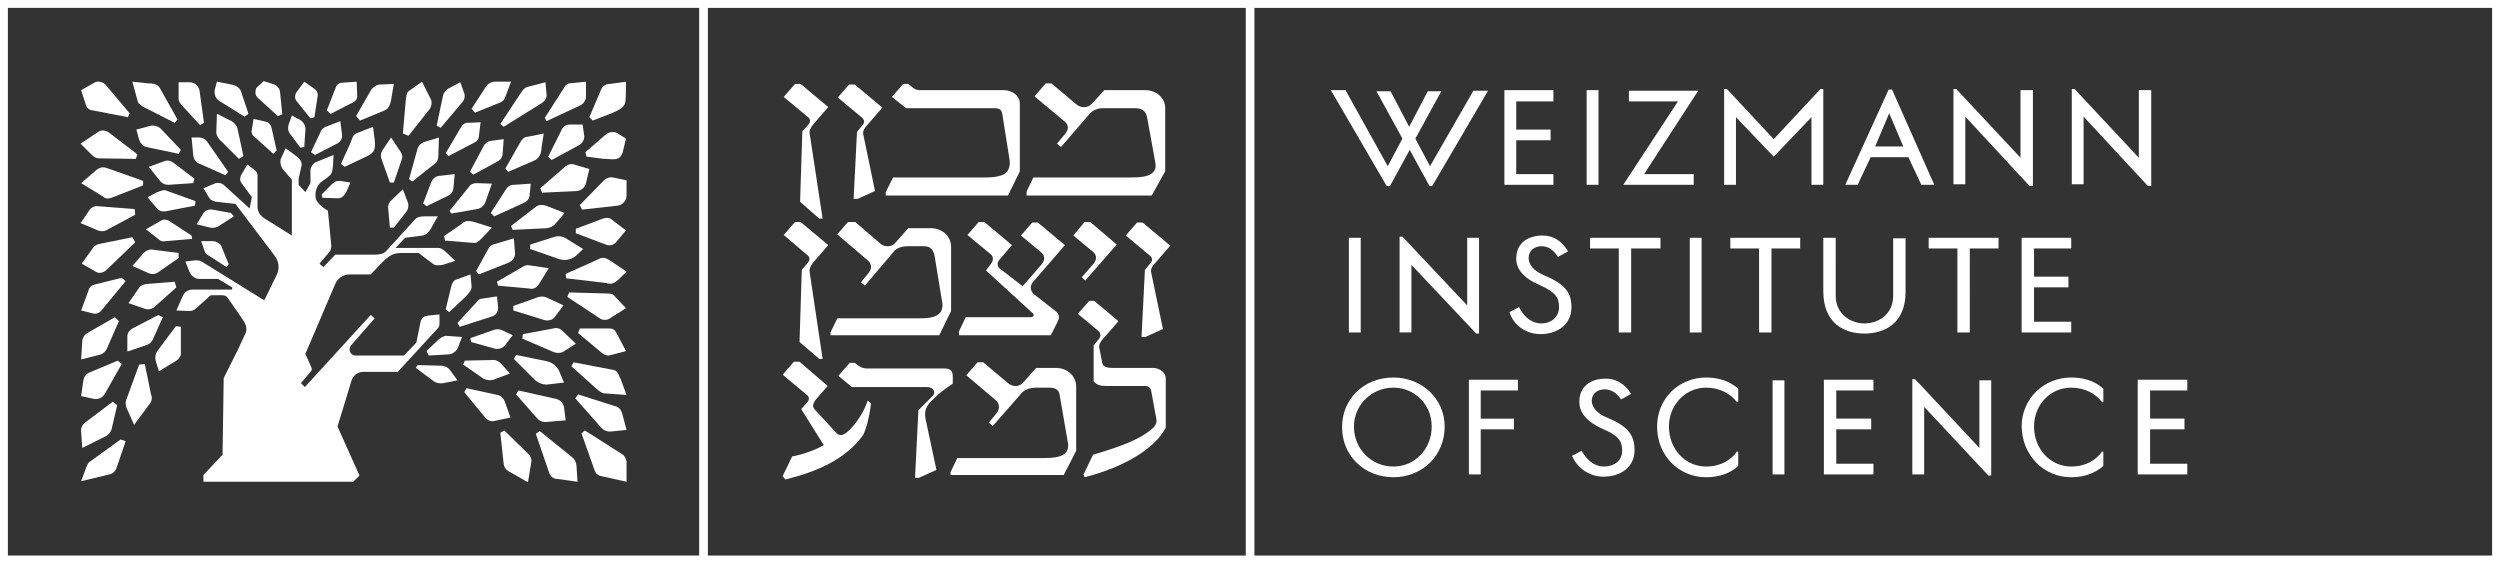 <svg version="1.1" id="Layer_1" xmlns="http://www.w3.org/2000/svg" xmlns:xlink="http://www.w3.org/1999/xlink" x="0px"
    y="0px" viewBox="0 0 443.7 100" style="enable-background:new 0 0 443.7 100;" xml:space="preserve">
    <rect x="0" y="0" width="443.7" height="100" fill="#333333" stroke="none"/>
    <style type="text/css">
        .st0 {
            fill: #161616;
        }
    </style>
    <g>
        <g>
            <path class="st0" d="M81.8,22.6l-2.7,4.6l0.5,0.5l4.6-2.4c0.5-0.2,0.8-0.7,0.8-1.2l0.3-2.4l-2.2,0.1
			C82.6,21.7,82.1,22.1,81.8,22.6z" style="fill: rgb(255, 255, 255); stroke: transparent;" fill="#fff"
                stroke="transparent"></path>
        </g>
        <g>
            <path class="st0"
                d="M82,18.2c0.5-0.5,0.6-1.3,0.3-1.9l-0.6-1.7l-2.1,1.1c-0.5,0.3-0.9,0.8-1,1.4l-1.1,5.2l0.7,0.4L82,18.2z"
                style="fill: rgb(255, 255, 255); stroke: transparent;" fill="#fff" stroke="transparent"></path>
        </g>
        <g>
            <path class="st0"
                d="M103.5,44.2l-2.9-1.8c-0.7-0.5-1.6-0.6-2.4-0.3l-4.1,1.3l0,0.8l5.2,1.8c1,0.3,2,0.1,2.8-0.5L103.5,44.2z"
                style="fill: rgb(255, 255, 255); stroke: transparent;" fill="#fff" stroke="transparent"></path>
        </g>
        <g>
            <path class="st0"
                d="M69.3,35.7c-0.3,0.4-0.5,0.8-0.4,1.3l0.3,3.4l0.7,0l2.2-2.8c0.4-0.5,0.5-1.3,0.2-1.9l-0.8-2.1L69.3,35.7z"
                style="fill: rgb(255, 255, 255); stroke: transparent;" fill="#fff" stroke="transparent"></path>
        </g>
        <g>
            <path class="st0"
                d="M67.8,26.8c-0.2,0.4-0.3,0.9-0.1,1.4l1.5,4.2l0.7,0l1.4-4.1c0.2-0.5,0.1-0.9-0.3-1.5l-1.6-2.4L67.8,26.8z"
                style="fill: rgb(255, 255, 255); stroke: transparent;" fill="#fff" stroke="transparent"></path>
        </g>
        <g>
            <path class="st0" d="M68.5,19.5c0.5-0.3,0.8-1.1,0.9-1.7l0.5-2.9l-2.4,0.1c-0.6,0-1.2,0.4-1.6,0.9l0,0l-2.7,4.7l0.7,0.8L68.5,19.5
			z" style="fill: rgb(255, 255, 255); stroke: transparent;" fill="#fff" stroke="transparent"></path>
        </g>
        <g>
            <path class="st0"
                d="M88.5,18.3c0.9-0.4,0.9-0.4,1.3-1.4l0.9-2.4l-2.9,0c-0.6,0-1.1,0.3-1.5,0.8l-2.6,4l0.6,0.7L88.5,18.3z"
                style="fill: rgb(255, 255, 255); stroke: transparent;" fill="#fff" stroke="transparent"></path>
        </g>
        <g>
            <path class="st0"
                d="M101.1,22.1c-0.7,0-1.3,0.5-1.5,1.1l-2.3,4.6l0.6,0.6l4.8-2.6c0.6-0.3,1-0.9,1-1.6l-0.3-2.1H101.1z"
                style="fill: rgb(255, 255, 255); stroke: transparent;" fill="#fff" stroke="transparent"></path>
        </g>
        <g>
            <path class="st0" d="M104,32.5l0.6-2.5l-2.7-0.8c-0.5-0.2-1.1,0-1.5,0.3l-4.5,3.9l0.3,0.8l6.2-0.3C103.2,33.8,103.8,33.3,104,32.5
			z" style="fill: rgb(255, 255, 255); stroke: transparent;" fill="#fff" stroke="transparent"></path>
        </g>
        <g>
            <path class="st0"
                d="M89.4,22.5l6.9-4.3c0.5-0.4,0.8-0.9,0.7-1.5l-0.2-2.1l-3.1,0.8c-0.5,0.1-0.9,0.5-1.2,1L88.8,22L89.4,22.5z"
                style="fill: rgb(255, 255, 255); stroke: transparent;" fill="#fff" stroke="transparent"></path>
        </g>
        <g>
            <path class="st0" d="M76.3,19.3c0.3-0.5,0.4-1.1,0.2-1.6l-1.6-3.2l-2.4,1.7c-0.4,0.3-0.4,1.2-0.5,1.7l0,0.1l-0.5,5.7l1,0.4
			L76.3,19.3z" style="fill: rgb(255, 255, 255); stroke: transparent;" fill="#fff" stroke="transparent"></path>
        </g>
        <g>
            <path class="st0"
                d="M41.1,21.5l-2.6-1.3l-0.1,3c-0.1,0.6,0.2,1.3,1,2l3,3l0.8-0.5l-1.1-5.1C41.8,22.1,41.6,21.8,41.1,21.5z"
                style="fill: rgb(255, 255, 255); stroke: transparent;" fill="#fff" stroke="transparent"></path>
        </g>
        <g>
            <path class="st0" d="M66.5,24.8l-0.3-2.3l-2.8,1.1c-0.8,0.2-0.9,1.1-1.3,2l-1.6,3.5l0.7,0.5l4.4-2.1C66.3,27,66.7,26.6,66.5,24.8z
			" style="fill: rgb(255, 255, 255); stroke: transparent;" fill="#fff" stroke="transparent"></path>
        </g>
        <g>
            <path class="st0"
                d="M53.3,26.2l0.7-0.1l0.2-3c0.1-0.7-0.3-1.4-0.9-1.8l-1.5-0.8l-0.6,1.7c-0.1,0.4-0.1,0.9,0.1,1.3L53.3,26.2z"
                style="fill: rgb(255, 255, 255); stroke: transparent;" fill="#fff" stroke="transparent"></path>
        </g>
        <g>
            <path class="st0"
                d="M38.9,17.9l4.5,2.8l0.7-0.5l-1.3-3.9c-0.2-0.6-0.7-1-1.3-1.2l-3-0.6L38.1,16C38,16.8,38.3,17.5,38.9,17.9z"
                style="fill: rgb(255, 255, 255); stroke: transparent;" fill="#fff" stroke="transparent"></path>
        </g>
        <g>
            <path class="st0"
                d="M45.3,24.4l3.2,2.9l0.6-0.6l-0.9-4c-0.1-0.5-0.5-1-1-1.1L45,21.1L44.7,23C44.5,23.5,44.8,24.1,45.3,24.4z"
                style="fill: rgb(255, 255, 255); stroke: transparent;" fill="#fff" stroke="transparent"></path>
        </g>
        <g>
            <path class="st0"
                d="M55.1,21l0.7-0.2l0.6-3.9c0-0.5-0.2-0.9-0.7-1.2L54,14.5l-1.4,1.9c-0.3,0.5-0.3,1.1,0,1.5L55.1,21z"
                style="fill: rgb(255, 255, 255); stroke: transparent;" fill="#fff" stroke="transparent"></path>
        </g>
        <g>
            <path class="st0"
                d="M62.6,18.2c0.5-0.2,0.8-0.6,0.8-1.1l-0.1-2.6l-2.8,0.2c-0.4,0.1-0.8,0.4-0.9,0.8L58,19.6l0.7,0.6L62.6,18.2z"
                style="fill: rgb(255, 255, 255); stroke: transparent;" fill="#fff" stroke="transparent"></path>
        </g>
        <g>
            <path class="st0" d="M59.4,32.3c-0.2,0.1-0.4,0.3-0.6,0.5l-1.7,1.7l0.1,0.6l2.8,0.1c0.6,0,1-0.4,1.4-1l0.8-1.8l-1.8-0.3
			C60,32.1,59.7,32.1,59.4,32.3z" style="fill: rgb(255, 255, 255); stroke: transparent;" fill="#fff"
                stroke="transparent"></path>
        </g>
        <g>
            <path class="st0"
                d="M55.9,27.5l3.9-2c0.6-0.3,1-0.9,0.9-1.6l-0.3-2.4l-2.6,1c-0.4,0.2-0.8,0.5-0.9,0.9L55.2,27L55.9,27.5z"
                style="fill: rgb(255, 255, 255); stroke: transparent;" fill="#fff" stroke="transparent"></path>
        </g>
        <g>
            <path class="st0" d="M45.8,17.4l3.5,3.2l0.8-0.3l-0.4-4c-0.1-0.7-0.6-1.2-1.3-1.4l-1.6-0.5l-1.3,1.2C45.2,16.3,45.3,17,45.8,17.4z
			" style="fill: rgb(255, 255, 255); stroke: transparent;" fill="#fff" stroke="transparent"></path>
        </g>
        <g>
            <path class="st0" d="M85.8,26L85.8,26l-2.4,4.5l0.6,0.5l4.4-2.4c0.5-0.3,0.8-0.8,0.8-1.3l0.2-2.6L87.1,25
			C86.5,25.1,86,25.5,85.8,26z" style="fill: rgb(255, 255, 255); stroke: transparent;" fill="#fff"
                stroke="transparent"></path>
        </g>
        <g>
            <path class="st0"
                d="M96.5,23.7l-3,0.6c-0.4,0-0.9,0.4-1.3,1.2l-2.5,4.4l0.5,0.6l4.6-2c0.8-0.3,1.3-1.2,1.3-2.2L96.5,23.7z"
                style="fill: rgb(255, 255, 255); stroke: transparent;" fill="#fff" stroke="transparent"></path>
        </g>
        <g>
            <path class="st0"
                d="M87.7,38.4L93,36c0.6-0.3,1-0.8,1-1.4l0.2-2l-3,0.2c-0.6,0-1.1,0.3-1.4,0.8l-2.7,4.2L87.7,38.4z"
                style="fill: rgb(255, 255, 255); stroke: transparent;" fill="#fff" stroke="transparent"></path>
        </g>
        <g>
            <path class="st0" d="M98.4,39.9l1.8-2.1l-3.3-1.3c-0.6-0.2-1.3-0.2-1.8,0.2l-4.4,3.4l0.3,0.7l6.1-0.3
			C97.6,40.4,98.1,40.2,98.4,39.9z" style="fill: rgb(255, 255, 255); stroke: transparent;" fill="#fff"
                stroke="transparent"></path>
        </g>
        <g>
            <path class="st0"
                d="M87.5,43.4c-0.3,0.1-0.6,0.4-0.8,0.7l-2.2,4l0.5,0.6l5.3-2.1c0.7-0.3,1.2-1,1.1-1.8l-0.2-2.5L87.5,43.4z"
                style="fill: rgb(255, 255, 255); stroke: transparent;" fill="#fff" stroke="transparent"></path>
        </g>
        <g>
            <path class="st0"
                d="M97,21.5l6-2.8c0.6-0.3,1-0.9,1-1.6l0-2.6l-3,0.3c-0.4,0.1-0.7,0.4-0.9,0.8l-3.4,5.3L97,21.5z"
                style="fill: rgb(255, 255, 255); stroke: transparent;" fill="#fff" stroke="transparent"></path>
        </g>
        <g>
            <path class="st0" d="M108.8,20c1.1-0.5,2.1-1,2.2-2c0.1-0.8,0.1-3.1,0.1-3.5l-2.9,0.4c-0.8,0-1.4,0.5-1.6,1.2l-2,4.7l0.6,0.6
			L108.8,20z" style="fill: rgb(255, 255, 255); stroke: transparent;" fill="#fff" stroke="transparent"></path>
        </g>
        <g>
            <path class="st0"
                d="M99.8,58.7c-0.4-0.4-1-0.6-1.6-0.4l-5.4,1l-0.1,0.8l5.6,2.4c0.6,0.2,1.2,0.2,1.7-0.1l2.2-1.4L99.8,58.7z"
                style="fill: rgb(255, 255, 255); stroke: transparent;" fill="#fff" stroke="transparent"></path>
        </g>
        <g>
            <path class="st0" d="M77.8,27.5l0.1-3.1l-2.6,0.8c-0.6,0.2-1,0.6-1.2,1.2l-1.5,5.4l0.6,0.4l3.9-3.1C77.5,28.8,77.8,28.5,77.8,27.5
			z" style="fill: rgb(255, 255, 255); stroke: transparent;" fill="#fff" stroke="transparent"></path>
        </g>
        <g>
            <path class="st0"
                d="M79.6,34.7c0.6-0.3,0.9-0.9,0.9-1.6l0.2-2.2l-2.6,0.3c-0.7,0-1.3,0.5-1.6,1.2l-1.4,3.7l0.6,0.5L79.6,34.7z"
                style="fill: rgb(255, 255, 255); stroke: transparent;" fill="#fff" stroke="transparent"></path>
        </g>
        <g>
            <path class="st0"
                d="M96.6,56.8c0.7,0.2,1.5,0,1.9-0.6l1.5-2l-3-1.4c-0.4-0.2-0.9-0.2-1.4-0.1l-4.5,1.6l0,0.8L96.6,56.8z"
                style="fill: rgb(255, 255, 255); stroke: transparent;" fill="#fff" stroke="transparent"></path>
        </g>
        <g>
            <path class="st0"
                d="M97.5,68.2l2.6-0.3L99.3,66c-0.4-1-1.3-1.7-2.3-1.9L91.6,63l-0.4,0.7l3.6,3.6C95.5,68,96.5,68.4,97.5,68.2z"
                style="fill: rgb(255, 255, 255); stroke: transparent;" fill="#fff" stroke="transparent"></path>
        </g>
        <g>
            <path class="st0" d="M96.8,74.9l3.6-0.3l-0.3-2.3c-0.1-0.7-0.6-1.3-1.4-1.5L92,69.3L91.6,70l3.7,4.2
			C95.7,74.7,96.2,74.9,96.8,74.9z" style="fill: rgb(255, 255, 255); stroke: transparent;" fill="#fff"
                stroke="transparent"></path>
        </g>
        <g>
            <path class="st0"
                d="M79.8,37.4l0.3,0.5l4.6-0.8c0.6-0.1,1.1-0.5,1.4-1.1l1.2-3.4l-2.7-0.1c-0.6,0-1.1,0.2-1.4,0.7L79.8,37.4z"
                style="fill: rgb(255, 255, 255); stroke: transparent;" fill="#fff" stroke="transparent"></path>
        </g>
        <g>
            <path class="st0" d="M95.6,50.5l1.8-2.9l-3.4-0.5c-0.5-0.1-0.9,0-1.3,0.3l-4.5,2.6l0.2,0.7l5.5,0.5C94.6,51.4,95.2,51.1,95.6,50.5
			z" style="fill: rgb(255, 255, 255); stroke: transparent;" fill="#fff" stroke="transparent"></path>
        </g>
        <g>
            <path class="st0"
                d="M83.9,43.1c0.7,0.1,1-0.2,1.6-0.8l1.8-1.9l-3.1-1c-1.2-0.3-1.7-0.2-2.2,0.3l-3.2,2.2l0.2,0.8L83.9,43.1z"
                style="fill: rgb(255, 255, 255); stroke: transparent;" fill="#fff" stroke="transparent"></path>
        </g>
        <g>
            <path class="st0"
                d="M87.9,61.9c0.6,0.1,1.3-0.1,1.7-0.6l1.4-1.8l-1.9-0.9c-0.4-0.2-0.9-0.2-1.3-0.1L83.5,60l0.1,0.7L87.9,61.9z"
                style="fill: rgb(255, 255, 255); stroke: transparent;" fill="#fff" stroke="transparent"></path>
        </g>
        <g>
            <path class="st0" d="M80.1,50.8l-1,4.1l0.6,0.5l3-2.8c0.7-0.8,1-1.1,1-1.8l-0.2-2.1c0,0-1.6,0.6-2.2,0.8
			C80.7,49.7,80.4,49.8,80.1,50.8z" style="fill: rgb(255, 255, 255); stroke: transparent;" fill="#fff"
                stroke="transparent"></path>
        </g>
        <g>
            <path class="st0"
                d="M87.2,56.2c0.8-0.2,1.3-0.9,1.2-1.7l-0.2-1.9L85.6,53c-0.4,0-0.7,0.2-0.9,0.5l-3.5,3.8l0.4,0.7L87.2,56.2z"
                style="fill: rgb(255, 255, 255); stroke: transparent;" fill="#fff" stroke="transparent"></path>
        </g>
        <g>
            <path class="st0"
                d="M107,38.8l-4.8,1.8l0,0.8l5.3,2c0.7,0.3,1.5,0.1,1.9-0.5l1.7-2l-2.5-1.9C108.2,38.6,107.6,38.6,107,38.8z"
                style="fill: rgb(255, 255, 255); stroke: transparent;" fill="#fff" stroke="transparent"></path>
        </g>
        <g>
            <path class="st0" d="M77.9,60.2l-2.2,2.1l0.4,0.8l3.4-0.2c0.8,0,1.6-0.6,1.8-1.3l0.7-1.8l-2.9-0.2C78.7,59.7,78.3,59.9,77.9,60.2z
			" style="fill: rgb(255, 255, 255); stroke: transparent;" fill="#fff" stroke="transparent"></path>
        </g>
        <g>
            <path class="st0" d="M87.8,67.3l2.7-1l-1.6-1.8c-0.4-0.4-1-0.7-1.6-0.6l-4.8,0.1l-0.3,0.7l3.6,2.5C86.4,67.5,87.2,67.6,87.8,67.3z
			" style="fill: rgb(255, 255, 255); stroke: transparent;" fill="#fff" stroke="transparent"></path>
        </g>
        <g>
            <path class="st0" d="M78.2,64.9l-4.1-0.1l-0.3,0.5l3.1,2.3c0.5,0.4,1.1,0.5,1.8,0.4l2.5-0.5l-1.4-1.9
			C79.5,65.2,78.9,64.9,78.2,64.9z" style="fill: rgb(255, 255, 255); stroke: transparent;" fill="#fff"
                stroke="transparent"></path>
        </g>
        <g>
            <path class="st0"
                d="M16,81.9c-0.3,0.2-0.5,0.5-0.6,0.8l-1,2.7l5-1.2c0.6-0.1,1.1-0.6,1.3-1.2l1.6-4.7L21.4,78L16,81.9z"
                style="fill: rgb(255, 255, 255); stroke: transparent;" fill="#fff" stroke="transparent"></path>
        </g>
        <g>
            <path class="st0"
                d="M89.6,71.3c-0.2-0.6-0.7-1.1-1.3-1.2l-5.5-1.2l-0.4,0.7l3.7,4.5c0.4,0.5,1.1,0.8,1.7,0.6l2.8-0.6L89.6,71.3z"
                style="fill: rgb(255, 255, 255); stroke: transparent;" fill="#fff" stroke="transparent"></path>
        </g>
        <g>
            <path class="st0" d="M78,57.2l0-1.4l-1.9,0.2c-0.8,0.1-1.3,0.3-1.5,1.3l-0.7,3.5l-2.2,2.3l-8.6,0c-0.9,0-1.4-1.1-0.8-1.8l4.2-4.8
			l-0.7-0.6L54.1,68.7L53.4,68l1.7-2c0.2-0.2,0.3-0.5,0.2-0.7l-1.1-2.5l5.3-12.4c0.4-1,1.4-1.7,2.6-1.7l3.7,0l1.8-1.9
			c1.6-1.6,2.2-1.9,3.8-1.9l2.9,0l2.5,1.9c0.5,0.4,1,0.3,1.8,0.2l2.2-0.7L79,44.6c-0.8-0.7-1.1-0.6-1.7-0.6l-3.8,0l0,0v0l-3.3,0
			l1.7-1.8l3.1-0.4c0.6-0.1,1-0.5,1.4-1.1l1.3-2.3l-2.4,0c-0.7,0-1.2,0.1-1.6,0.5l-5.2,5.7c-0.5,0.5-1.4,0.6-2,0.6l-7,0l-2.1,2.2
			l-0.7-0.6l1.7-2c0.3-0.3,0.4-0.8,0.4-1.2l-0.6-6.2c0,0-2.2-1.2-2.2-2.5c-0.1-1,0.3-2,1-2.6l1.1-0.8c0.7-0.5,0.9-0.8,1-2.1l0.1-1.9
			L56,28.8c-0.4,0.2-0.9,0.9-0.9,1.3l0,2.4l-0.9,1.6L53,32.8v-1.1l0.5-2.2c0.2-0.7-0.3-1.3-0.8-1.7l-2-1.5l-0.9,2
			c-0.1,0.5,0,1.1,0.3,1.6l1.7,2l0,9.9L47,38.8c-0.7-0.4-1.2-1.1-1.3-1.9l0-1.9l0-3.1c0-1.1,0.1-1.2-0.6-1.8l-1.2-0.9l-1,1.7
			c-0.3,0.5-0.4,1-0.1,1.5l1.9,2.6h0l-0.4,2l-4.5-4.1c-0.4-0.4-1-0.5-1.5-0.4l-2.2,0.9l0.9,1.5c0.4,0.7,0.7,0.7,1.3,0.9l3.5,0.4
			l6.8,9c0.9,1.1,1.1,2.4,0.5,3.6l-1.7,3.5l-0.5,1l-10.5-6.5c-0.8-0.5-0.9-0.6-1.7-0.6l-1.8,0.2l0.7,1.8c0.3,0.7,1,1.3,1.7,1.3
			l3.4,0l2.5,1.5l0,0.4l-3.8,0v0l-3.3,0c-0.7,0-1.3,0.4-1.6,1l-1.2,2.7l2.2,0.1c0.5,0,0.9-0.1,1.2-0.4l2.7-2.4l1.3,0
			c0.9,0,1.4-0.1,1.8,0.6l2.3,3.3c0.9,1.3,1.1,1.9,0.8,2.8l-1.4,3l-2.5,5l-0.2,13.6l-3.4,3.6l0,1.2h26.6l1.1-1.1l-3.9-8.7l2.5-8.2
			c0.3-0.9,1.1-1.5,2.1-1.5l6.1,0l6.6-7.2C78,58,78,57.9,78,57.2z"
                style="fill: rgb(255, 255, 255); stroke: transparent;" fill="#fff" stroke="transparent"></path>
        </g>
        <g>
            <path class="st0"
                d="M28.1,55.9l-4.6,2.4c-0.5,0.3-0.9,0.8-0.9,1.4l0,2.7l3.5-1.2c0.4-0.1,0.8-0.5,1-0.9l1.8-4L28.1,55.9z"
                style="fill: rgb(255, 255, 255); stroke: transparent;" fill="#fff" stroke="transparent"></path>
        </g>
        <g>
            <path class="st0"
                d="M25.7,64.6l-1,0.1L22.4,71c-0.2,0.5-0.1,1.2,0.2,1.7l1.2,2.7l2.6-3.5c0.5-0.5,0.7-1.3,0.4-1.9L25.7,64.6z"
                style="fill: rgb(255, 255, 255); stroke: transparent;" fill="#fff" stroke="transparent"></path>
        </g>
        <g>
            <path class="st0"
                d="M31.2,57.9L28,62.2c-0.4,0.5-0.5,1.1-0.4,1.7l0.6,2l3.1-1.9c0.5-0.3,0.9-0.9,0.8-1.5L32.1,58L31.2,57.9z"
                style="fill: rgb(255, 255, 255); stroke: transparent;" fill="#fff" stroke="transparent"></path>
        </g>
        <g>
            <path class="st0"
                d="M89.5,76.4l-0.7,0.4l0.6,5.6c0.1,0.5,0.3,0.9,0.8,1.2l3.5,2l0.6-3.6c0.1-0.5-0.1-1-0.5-1.4L89.5,76.4z"
                style="fill: rgb(255, 255, 255); stroke: transparent;" fill="#fff" stroke="transparent"></path>
        </g>
        <g>
            <path class="st0" d="M108.1,52.1l-7.1-0.2l-0.3,0.8l5.6,3.7c0.6,0.5,1.5,0.5,2.1,0l2.7-1.7l-1.9-2C109,52.3,108.5,52.1,108.1,52.1
			z" style="fill: rgb(255, 255, 255); stroke: transparent;" fill="#fff" stroke="transparent"></path>
        </g>
        <g>
            <path class="st0" d="M107.2,32l-4.3,4.4l0.4,0.8l6.3-0.7c0.9-0.1,1.6-0.9,1.6-1.8l0-2.7l-2.4-0.5C108.2,31.4,107.6,31.6,107.2,32z
			" style="fill: rgb(255, 255, 255); stroke: transparent;" fill="#fff" stroke="transparent"></path>
        </g>
        <g>
            <path class="st0" d="M106,46.1c-0.1,0-0.1,0.1-0.2,0.1l-5.4,2.4l0.1,0.8l6.9,0.8c0.1,0,0.3,0,0.4,0.1c0.7,0.1,1.1,0.2,2.3-1
			l1.1-1.1l-2.1-1.4C107.3,45.5,107,45.6,106,46.1z" style="fill: rgb(255, 255, 255); stroke: transparent;" fill="#fff"
                stroke="transparent"></path>
        </g>
        <g>
            <path class="st0" d="M107.6,23.8l-3.7,3.2l0.2,0.8l3.1,0.4c0.2,0,0.3,0,0.5,0c1,0.1,2,0.2,2.5-0.5c0.1-0.2,0.2-0.4,0.3-0.6
			l0.6-2.5l-1.6-1C108.9,23.3,108.2,23.4,107.6,23.8z" style="fill: rgb(255, 255, 255); stroke: transparent;"
                fill="#fff" stroke="transparent"></path>
        </g>
        <g>
            <path class="st0" d="M110.4,80.6L110.4,80.6l-6.6-4.2l-0.6,0.5l2.3,6.5c0.2,0.6,0.6,1,1.2,1.1l4.5,1l0-3.6
			C111.1,81.4,110.9,80.9,110.4,80.6z" style="fill: rgb(255, 255, 255); stroke: transparent;" fill="#fff"
                stroke="transparent"></path>
        </g>
        <g>
            <path class="st0" d="M101.6,81.2L101.6,81.2l-5.8-4.7L95.1,77l2.4,7c0.2,0.6,0.8,1,1.4,1l3.6,0.5l-0.2-3
			C102.2,82,102,81.5,101.6,81.2z" style="fill: rgb(255, 255, 255); stroke: transparent;" fill="#fff"
                stroke="transparent"></path>
        </g>
        <g>
            <path class="st0" d="M109.2,72.1l-6.6-2.1l-0.5,0.7l4.7,5.3c0.4,0.4,0.9,0.6,1.5,0.6l2.9-0.3l-0.8-3
			C110.2,72.7,109.8,72.2,109.2,72.1z" style="fill: rgb(255, 255, 255); stroke: transparent;" fill="#fff"
                stroke="transparent"></path>
        </g>
        <g>
            <path class="st0" d="M108.2,58.3l-5.3,0l-0.3,0.8l4.3,3.6c0.4,0.3,0.8,0.4,1.2,0.4l3-0.8l-1.8-3.4
			C109.1,58.5,108.7,58.3,108.2,58.3z" style="fill: rgb(255, 255, 255); stroke: transparent;" fill="#fff"
                stroke="transparent"></path>
        </g>
        <g>
            <path class="st0" d="M110,67c-0.3-0.8-0.4-1-0.9-1.3l-7.3-1.4l-0.4,0.7l4.8,4.3c0.3,0.2,0.6,0.4,0.9,0.5l4.1,0.3l-1-2.7
			C110.1,67.2,110.1,67.1,110,67z" style="fill: rgb(255, 255, 255); stroke: transparent;" fill="#fff"
                stroke="transparent"></path>
        </g>
        <g>
            <path class="st0" d="M25.5,19L25.5,19l5.5,2.8l0.5-0.6l-3.2-5.7c-0.4-0.5-0.7-0.6-1.6-0.7c-0.1,0-0.2,0-0.4,0l-2.8-0.3l1,3.7
			C24.8,18.5,25.1,18.8,25.5,19z" style="fill: rgb(255, 255, 255); stroke: transparent;" fill="#fff"
                stroke="transparent"></path>
        </g>
        <g>
            <path class="st0"
                d="M29.2,28.6l-2.8,1l2,2.5c0.4,0.5,0.9,0.7,1.5,0.7l4.4-0.3l0.2-0.8l-3.7-2.8C30.3,28.5,29.7,28.4,29.2,28.6z"
                style="fill: rgb(255, 255, 255); stroke: transparent;" fill="#fff" stroke="transparent"></path>
        </g>
        <g>
            <path class="st0"
                d="M14.4,76.6l0.2,2.9l4.2-2.1c0.5-0.2,0.8-0.7,1-1.2l1-4.3l-0.8-0.6L15.1,75C14.6,75.4,14.3,76,14.4,76.6z"
                style="fill: rgb(255, 255, 255); stroke: transparent;" fill="#fff" stroke="transparent"></path>
        </g>
        <g>
            <path class="st0"
                d="M34,41.8L30,39.2c-0.5-0.3-1.1-0.3-1.5,0l-2.6,1.5l2.3,1.8c0.3,0.3,0.7,0.4,1.2,0.3l4.7-0.4L34,41.8z"
                style="fill: rgb(255, 255, 255); stroke: transparent;" fill="#fff" stroke="transparent"></path>
        </g>
        <g>
            <path class="st0"
                d="M34.7,35.7l-5-1.8c-0.6-0.3-0.9-0.1-1.8,0.2L26.2,35l1.5,1.8c0.4,0.6,1,0.8,1.7,0.7l5.2-1L34.7,35.7z"
                style="fill: rgb(255, 255, 255); stroke: transparent;" fill="#fff" stroke="transparent"></path>
        </g>
        <g>
            <path class="st0"
                d="M37.8,42.8l-2.1,0l0.6,1.7c0.1,0.4,0.3,0.6,0.8,0.9l3.1,2l0.4-0.5l-1.4-3.4C38.8,43.1,38.3,42.8,37.8,42.8z"
                style="fill: rgb(255, 255, 255); stroke: transparent;" fill="#fff" stroke="transparent"></path>
        </g>
        <g>
            <path class="st0"
                d="M32.2,18.6l3.3,3.6l0.7-0.4L35.4,16c-0.2-0.8-0.9-1.4-1.7-1.4l-2,0l0,2.9C31.7,17.9,31.9,18.3,32.2,18.6z"
                style="fill: rgb(255, 255, 255); stroke: transparent;" fill="#fff" stroke="transparent"></path>
        </g>
        <g>
            <path class="st0"
                d="M24.6,51.2l-1.8,2.6l2.9,1c0.6,0.2,1.3,0.1,1.8-0.4l3.8-3.4L31,50l-5,0.4C25.4,50.5,24.9,50.7,24.6,51.2z"
                style="fill: rgb(255, 255, 255); stroke: transparent;" fill="#fff" stroke="transparent"></path>
        </g>
        <g>
            <path class="st0"
                d="M41,37.8l-3.3-0.6C37,37.1,36.3,37.4,36,38l-1.1,1.8l2.4,0.6c0.5,0.1,1,0,1.4-0.2l2.8-1.8L41,37.8z"
                style="fill: rgb(255, 255, 255); stroke: transparent;" fill="#fff" stroke="transparent"></path>
        </g>
        <g>
            <path class="st0"
                d="M31.7,44.9L27,44.3c-0.6-0.1-1.1,0.2-1.5,0.6l-2,2.3l2.9,1.3c0.5,0.2,1.2,0.2,1.7-0.2l3.6-2.5L31.7,44.9z"
                style="fill: rgb(255, 255, 255); stroke: transparent;" fill="#fff" stroke="transparent"></path>
        </g>
        <g>
            <path class="st0"
                d="M26.8,22.3L24.2,23l0.5,1.8c0.2,0.6,0.7,1.2,1.3,1.3l5.7,1.2l0.4-0.7l-3.6-3.8C28,22.4,27.4,22.2,26.8,22.3z"
                style="fill: rgb(255, 255, 255); stroke: transparent;" fill="#fff" stroke="transparent"></path>
        </g>
        <g>
            <path class="st0"
                d="M18,55.1l4.3-5.2l-0.7-0.6l-4.8,1.2c-0.5,0.1-1,0.5-1.1,1.1l-1.3,3.5l2,0.5C17,55.8,17.6,55.6,18,55.1z"
                style="fill: rgb(255, 255, 255); stroke: transparent;" fill="#fff" stroke="transparent"></path>
        </g>
        <g>
            <path class="st0" d="M19,61.8l2.1-4.8l-0.7-0.7l-4.9,2.8c-0.5,0.3-0.9,0.9-0.9,1.5l-0.2,3.2l3.5-0.9C18.4,62.7,18.8,62.3,19,61.8z
			" style="fill: rgb(255, 255, 255); stroke: transparent;" fill="#fff" stroke="transparent"></path>
        </g>
        <g>
            <path class="st0" d="M18.9,47.9l5.1-4.9l-0.5-0.9l-5.9,1.2c-0.5,0.1-0.9,0.4-1.1,0.7l-2,2.8l2.3,1.3
			C17.4,48.6,18.3,48.5,18.9,47.9z" style="fill: rgb(255, 255, 255); stroke: transparent;" fill="#fff"
                stroke="transparent"></path>
        </g>
        <g>
            <path class="st0"
                d="M18.6,69.9l3-5.3L20.9,64l-5,2.1c-0.6,0.2-1,0.8-1.1,1.4l-0.4,2.8l2.3,0.5C17.4,70.9,18.2,70.6,18.6,69.9z"
                style="fill: rgb(255, 255, 255); stroke: transparent;" fill="#fff" stroke="transparent"></path>
        </g>
        <g>
            <path class="st0"
                d="M16.5,19.6l6.2,1.2l0.3-0.7L18.7,15c-0.5-0.5-1.4-0.7-2-0.3L14.4,16l0.8,2.5C15.3,19.1,15.9,19.6,16.5,19.6z"
                style="fill: rgb(255, 255, 255); stroke: transparent;" fill="#fff" stroke="transparent"></path>
        </g>
        <g>
            <path class="st0"
                d="M34,24.4l0.3,3.2c0.1,0.7,0.5,1.3,1.2,1.5l4.5,2l0.5-0.6l-3.7-5.3c-0.3-0.5-0.9-0.8-1.5-0.8L34,24.4z"
                style="fill: rgb(255, 255, 255); stroke: transparent;" fill="#fff" stroke="transparent"></path>
        </g>
        <g>
            <path class="st0"
                d="M17.5,28.1l6.6,0.1l0.3-0.8l-5.1-3.9c-0.6-0.4-1.4-0.5-2,0l-3,2l2,2C16.7,27.9,17.1,28.1,17.5,28.1z"
                style="fill: rgb(255, 255, 255); stroke: transparent;" fill="#fff" stroke="transparent"></path>
        </g>
        <g>
            <path class="st0" d="M19.8,35.1l5.6-2.2l0-0.8l-6.5-2.3c-0.6-0.2-1.2-0.1-1.7,0.3l-2.8,2.4l3.9,2.4C18.7,35.3,19.3,35.3,19.8,35.1
			z" style="fill: rgb(255, 255, 255); stroke: transparent;" fill="#fff" stroke="transparent"></path>
        </g>
        <g>
            <path class="st0"
                d="M19,40.8l5-2.7l-0.1-1l-6.5-0.5c-0.7-0.1-1.3,0.3-1.6,0.8l-1.5,2.2l3.1,1.3C18,41.1,18.5,41.1,19,40.8z"
                style="fill: rgb(255, 255, 255); stroke: transparent;" fill="#fff" stroke="transparent"></path>
        </g>
    </g>
    <g>
        <path class="st0" d="M125.6,100H0V0h125.6V100z M1.4,98.6h122.7V1.4H1.4V98.6z"
            style="fill: rgb(255, 255, 255); stroke: transparent;" fill="#fff" stroke="transparent"></path>
    </g>
    <g>
        <g>
            <path class="st0" d="M381.2,33h0.6V16h-2.2v12l-11.4-12.2h-0.5v16.9h2.1v-12L381.2,33z M360.2,33h0.6V16h-2.2v12l-11.4-12.2h-0.5
			v16.9h2.1v-12L360.2,33z M358.8,59h8.8v-1.9H361V51h6.1v-1.9H361v-5h6.6v-1.9h-8.8V59z M332.8,26l2.5-5.9l2.5,5.9H332.8z
			 M327.5,32.8h2.2l2.3-4.9h6.7l2.3,4.9h2.3l-7.5-16.9h-0.6L327.5,32.8z M379.4,84.2h8.8v-1.9h-6.6v-6.1h6.1v-1.9h-6.1v-5h6.6v-1.9
			h-8.8V84.2z M347.4,59h2.2V44.1h5.1v-1.9h-12.4v1.9h5.1V59z M306,32.8h2.1v-12l6.7,7l6.7-7v12h2.1V15.8h-0.5l-8.3,8.9l-8.3-8.9
			H306V32.8z M367.6,84.7c2.3,0,4.2-0.7,5.7-2v-2.5l-0.2-0.1c-1,1.5-2.9,2.7-5.5,2.7c-3.7,0-6.6-3.1-6.6-7.1c0-3.8,2.8-6.9,6.6-6.9
			c2.4,0,4.4,1.1,5.5,2.6l0.2-0.1V69c-1.4-1.3-3.3-2-5.7-2c-4.9,0-8.8,3.8-8.8,8.7C358.9,80.8,362.7,84.7,367.6,84.7z M330.9,59.2
			c3.7,0,7.3-1.9,7.3-7.4v-9.5H336v10.2c0,3.2-2.5,4.9-5.1,4.9c-2.5,0-5.1-1.7-5.1-4.9V42.2h-2.2v9.5
			C323.6,57.3,327.2,59.2,330.9,59.2z M352.9,84.4h0.5V67.5h-2.1v12l-11.4-12.2h-0.5v16.9h2.1v-12L352.9,84.4z M288.1,32.8h12.5
			v-1.9h-8.8l9.6-14.8h-12.3v1.9h8.7L288.1,32.8z M312.3,59h2.1V44.1h5.1v-1.9h-12.4v1.9h5.1V59z M281.6,32.8h2.1V16h-2.1V32.8z
			 M323.7,84.2h8.8v-1.9h-6.6v-6.1h6.2v-1.9h-6.2v-5h6.6v-1.9h-8.8V84.2z M299.9,59h2.1V42.2h-2.1V59z M267,32.8h8.7v-1.9h-6.6v-6
			h6.1v-1.9h-6.1v-5h6.6V16H267V32.8z M314.6,84.2h2.1V67.5h-2.1V84.2z M287.4,59h2.1V44.1h5.2v-1.9h-12.5v1.9h5.1V59z M246.1,33
			h0.6l3.5-6.4l3.5,6.4h0.5l9.9-16.9h-2.6l-7.7,13.4l-2.6-4.9l4.6-8.4h-2.4l-3.3,6.3l-3.3-6.3h-2.5l4.6,8.4l-2.6,4.9L238.8,16h-2.6
			L246.1,33z M302.8,84.7c2.3,0,4.3-0.7,5.7-2v-2.5l-0.2-0.1c-1,1.5-2.9,2.7-5.5,2.7c-3.7,0-6.6-3.1-6.6-7.1c0-3.8,2.9-6.9,6.6-6.9
			c2.4,0,4.4,1.1,5.5,2.6l0.2-0.1V69c-1.4-1.3-3.4-2-5.7-2c-4.9,0-8.7,3.8-8.7,8.7C294.1,80.8,297.9,84.7,302.8,84.7z M273.4,59.3
			c2.9,0,5.5-1.6,5.5-4.8c0-2.8-1.4-4.2-5-5.7c-1.8-0.8-2.6-1.9-2.6-3c0-1.2,0.9-2.1,2.3-2.1c0.9,0,2,0.4,2.9,1.9l1.8-1
			c-1.2-2-2.8-2.8-4.5-2.8c-2.7,0-4.7,1.4-4.7,4.1c0,1.7,1.1,3.4,4.2,4.7c2.8,1.3,3.4,2.2,3.4,3.9c0,1.7-1.3,2.9-3.2,2.9
			c-1.3,0-2.9-0.8-3.9-2.9l-1.7,0.9C268.7,57.9,271,59.3,273.4,59.3z M284.6,84.6c2.9,0,5.5-1.6,5.5-4.7c0-2.8-1.3-4.3-4.9-5.8
			c-1.8-0.7-2.7-1.9-2.7-3c0-1.1,0.9-2,2.3-2c0.9,0,2,0.4,2.9,1.8l1.8-1c-1.2-1.9-2.8-2.7-4.5-2.7c-2.7,0-4.7,1.4-4.7,4.1
			c0,1.7,1,3.4,4.1,4.8c2.8,1.2,3.5,2.1,3.5,3.9c0,1.7-1.3,2.8-3.3,2.8c-1.3,0-2.8-0.8-3.9-2.8l-1.7,0.9
			C280,83.2,282.2,84.6,284.6,84.6z M262,59.2h0.5v-17h-2.1v12L248.9,42h-0.5v17h2.1V47L262,59.2z M239.4,59h2.1V42.2h-2.1V59z
			 M260.7,84.2h2.1v-8h5.9v-1.9h-5.9v-5h6.6v-1.9h-8.7V84.2z M247.3,82.8c-3.9,0-7-3.1-7-7.1c0-3.8,3.1-6.9,7-6.9
			c3.8,0,6.8,3,6.8,6.9C254.1,79.7,251.1,82.8,247.3,82.8z M247.3,84.7c5.1,0,9.1-3.8,9.1-9c0-4.9-4-8.7-9.1-8.7
			c-5.2,0-9.1,3.8-9.1,8.7C238.1,80.8,242.1,84.7,247.3,84.7z" style="fill: rgb(255, 255, 255); stroke: transparent;"
                fill="#fff" stroke="transparent"></path>
        </g>
        <g>
            <path class="st0" d="M443.7,100H221.1V0l222.6,0V100z M222.6,98.6h219.7V1.4l-219.7,0V98.6z"
                style="fill: rgb(255, 255, 255); stroke: transparent;" fill="#fff" stroke="transparent"></path>
        </g>
    </g>
    <g>
        <g>
            <path class="st0" d="M142.3,47.9l-0.4,12.8l3.5,3h0.6l-2.3-15.4c-0.1-0.4,0.1-1.1,0.7-1.8l2.6-3l-4.9-4.1h-1l-2,2.3l4.1,3.5
			c0.6,0.4,0.6,1,0.1,1.5L142.3,47.9z M182.4,34.7h22l2.4-4.3V19.2c0-1.8-1.5-3.2-3.6-3.2h-7.2l-2.2,2.4c-0.7,0.8-2,0.8-2.8,0.1
			l-4.4-3.7h-1l-2,2.3l5.4,4.5c0.7,0.6,0.7,1.4,0,2.2l-1.4,1.7l0.7,0.6l5-5.8c0.5-0.6,1.3-1.1,2.5-1.1h5.6c1.3,0,2,0.5,2.2,1.7
			l1.4,7.7c0.2,0.9,0.1,1.5-0.3,1.9c-0.7,0.9-2.4,1-4.3,1h-17l-1.2,2.5V34.7z M202.6,59.8h0.7l3.1-1.4l-2.1-10.1
			c-0.1-0.4,0.1-1,0.8-1.7l2.6-3l-4.9-4.1h-1l-2,2.3l4.2,3.5c0.6,0.4,0.6,1,0.1,1.5l-0.9,1.1L202.6,59.8z M192.6,49.8l5.6-6.4
			l-4.7-4h-1l-2,2.4l3.5,2.9c0.7,0.6,0.7,1.4,0,2.2l-2,2.3L192.6,49.8z M157.2,34.7h21.7l2.1-4.3V18.4c0-1.4-1.3-2.4-2.9-2.4h-14.9
			c-0.6,0-1.1-0.3-1.5-0.7l-0.5-0.4h-0.9l-2,2.3l2.5,2h15.7c0.9,0,1.3,0.3,1.4,1.1l1.3,8.2c0.1,0.8-0.1,1.4-0.4,1.9
			c-0.7,0.9-2.3,1.1-4.1,1.1h-16.2l-1.3,2.6V34.7z M170.3,59.5h16.2l1.3-2.6c0.3-0.7,0.1-1.3-0.6-1.8l-3.6-2.8
			c-0.7-0.5-0.9-1.5-0.3-2.2l5.7-6.6l-4.8-4h-1l-2,2.3l3.6,3c0.7,0.6,0.7,1.4,0,2.2l-3.3,3.8l-4-3.1c-0.6-0.4-0.5-1.1-0.2-1.5
			l2.3-2.7l-4.9-4.1h-1l-2,2.3l4.1,3.4c0.6,0.5,0.5,1.1,0.1,1.7l-0.9,1.2l8.3,7.6c0.3,0.2,0.2,0.7-0.4,0.7h-11.5l-1.2,2.5V59.5z
			 M151.5,35.3h0.7l3.1-1.4l-2.1-10.1c-0.1-0.6,0.3-1.2,0.8-1.7l2.6-3l-4.9-4.1h-1l-2,2.3l4.2,3.5c0.6,0.5,0.6,1,0.1,1.5l-0.9,1.1
			L151.5,35.3z M145.4,38.8h0.6l-2.3-15.1c-0.1-0.4,0.1-1,0.7-1.7l2.6-3l-4.9-4.1h-1l-2,2.3l4.2,3.5c0.6,0.4,0.6,1,0.1,1.5l-1,1.1
			l-0.4,12.5L145.4,38.8z M147.3,59.5h19.4l2.1-4.3V43.8c0-1.8-1.5-3.3-3.6-3.3h-4l-2.3,2.6c-0.7,0.8-1.9,0.8-2.7,0.1l-4.4-3.8h-1.3
			l-1.9,2.2l5.4,4.6c0.7,0.6,0.8,1.4,0.2,2.2l-1.4,1.7l0.7,0.6l5-5.9c0.4-0.6,1.3-1.1,2.6-1.1h2.9c1.2,0,1.7,0.7,1.9,1.9l1.3,7.9
			c0.2,0.8,0,1.4-0.2,1.8c-0.7,1.1-2.4,1.2-3.8,1.2h-14.6l-1.2,2.5V59.5z M168.5,84.3h20.3L191,80V68.6c0-1.8-1.5-3.3-3.6-3.3h-3.5
			l-2.3,2.6c-0.7,0.8-1.9,0.8-2.7,0.1l-4.4-3.7h-1l-2,2.3l5.2,4.4c0.7,0.6,0.8,1.5,0.2,2.3l-1.4,1.7l0.7,0.6l5-5.7
			c0.4-0.6,1.4-1.1,2.7-1.1h2.3c1.2,0,1.8,0.4,1.9,1.5l1.4,8.1c0.2,0.9,0,1.5-0.3,1.9c-0.8,0.9-2.4,1-4.3,1h-15l-1.2,2.5V84.3z
			 M162.4,84.8h0.7l3.1-1.4l-1.9-8.9c-0.3-1.5-0.1-2.4,1.6-3.9c0.7-0.7,1.5-1.4,3.2-2.5v-1.2c0-1.1-0.4-1.5-1.5-1.5h-13.7
			c-0.7,0-1.1-0.2-1.7-0.6l-0.5-0.4h-0.9l-2,2.3l2.4,2h13.3c0.8,0,1.3,0.4,1.3,0.9c0,0.3-0.1,0.5-0.3,0.7l-2.5,2.5L162.4,84.8z
			 M139.4,85.1c5.6-1.4,10.6-3.5,13.8-7.9c0.6-1.3,1.1-3.2,1.4-5.6l-0.6-0.5c-0.7,2.2-2.6,5-4.1,5.9c-0.5,0.3-1.1,0.3-1.5-0.2
			l-3.5-3.8c-0.4-0.4-0.6-0.7-0.6-1c0-0.3,0.2-0.7,0.5-1.1l2.1-2.4l-5-4.3h-1l-2,2.3l4.2,3.5c0.6,0.4,0.6,1,0.1,1.5l-1,1.1l4,6.4
			c-1.3,0.8-3.8,1.7-5.6,2l-1.7,3.5L139.4,85.1z M192.5,84.7c7-1.8,12.4-5,14.4-8.8v-8.8c0-0.9-1-1.8-2.3-1.8h-7c-1.4,0-1.9-0.3-2-1
			l-0.5-2.6c-0.1-0.4,0.1-1,0.8-1.7l2.6-3l-4.3-3.6h-0.9l-2,2.3l3.6,3c0.3,0.2,0.4,0.6,0.4,0.8c0,0.2-0.1,0.5-0.3,0.7l-0.9,1.1v6.4
			c0.6,0.6,1.1,0.8,2.2,0.8h6.9c0.6,0,1,0.3,1.1,0.8l0.9,4.9c0.2,0.8-0.1,1.2-0.4,1.6c-2.3,2.2-6.1,3.5-10.8,4.9l-1.7,3.5
			L192.5,84.7z" style="fill: rgb(255, 255, 255); stroke: transparent;" fill="#fff" stroke="transparent"></path>
        </g>
        <g>
            <path class="st0" d="M222.6,100h-98.4V0h98.4V100z M125.6,98.6h95.6V1.4h-95.6V98.6z"
                style="fill: rgb(255, 255, 255); stroke: transparent;" fill="#fff" stroke="transparent"></path>
        </g>
    </g>
</svg>